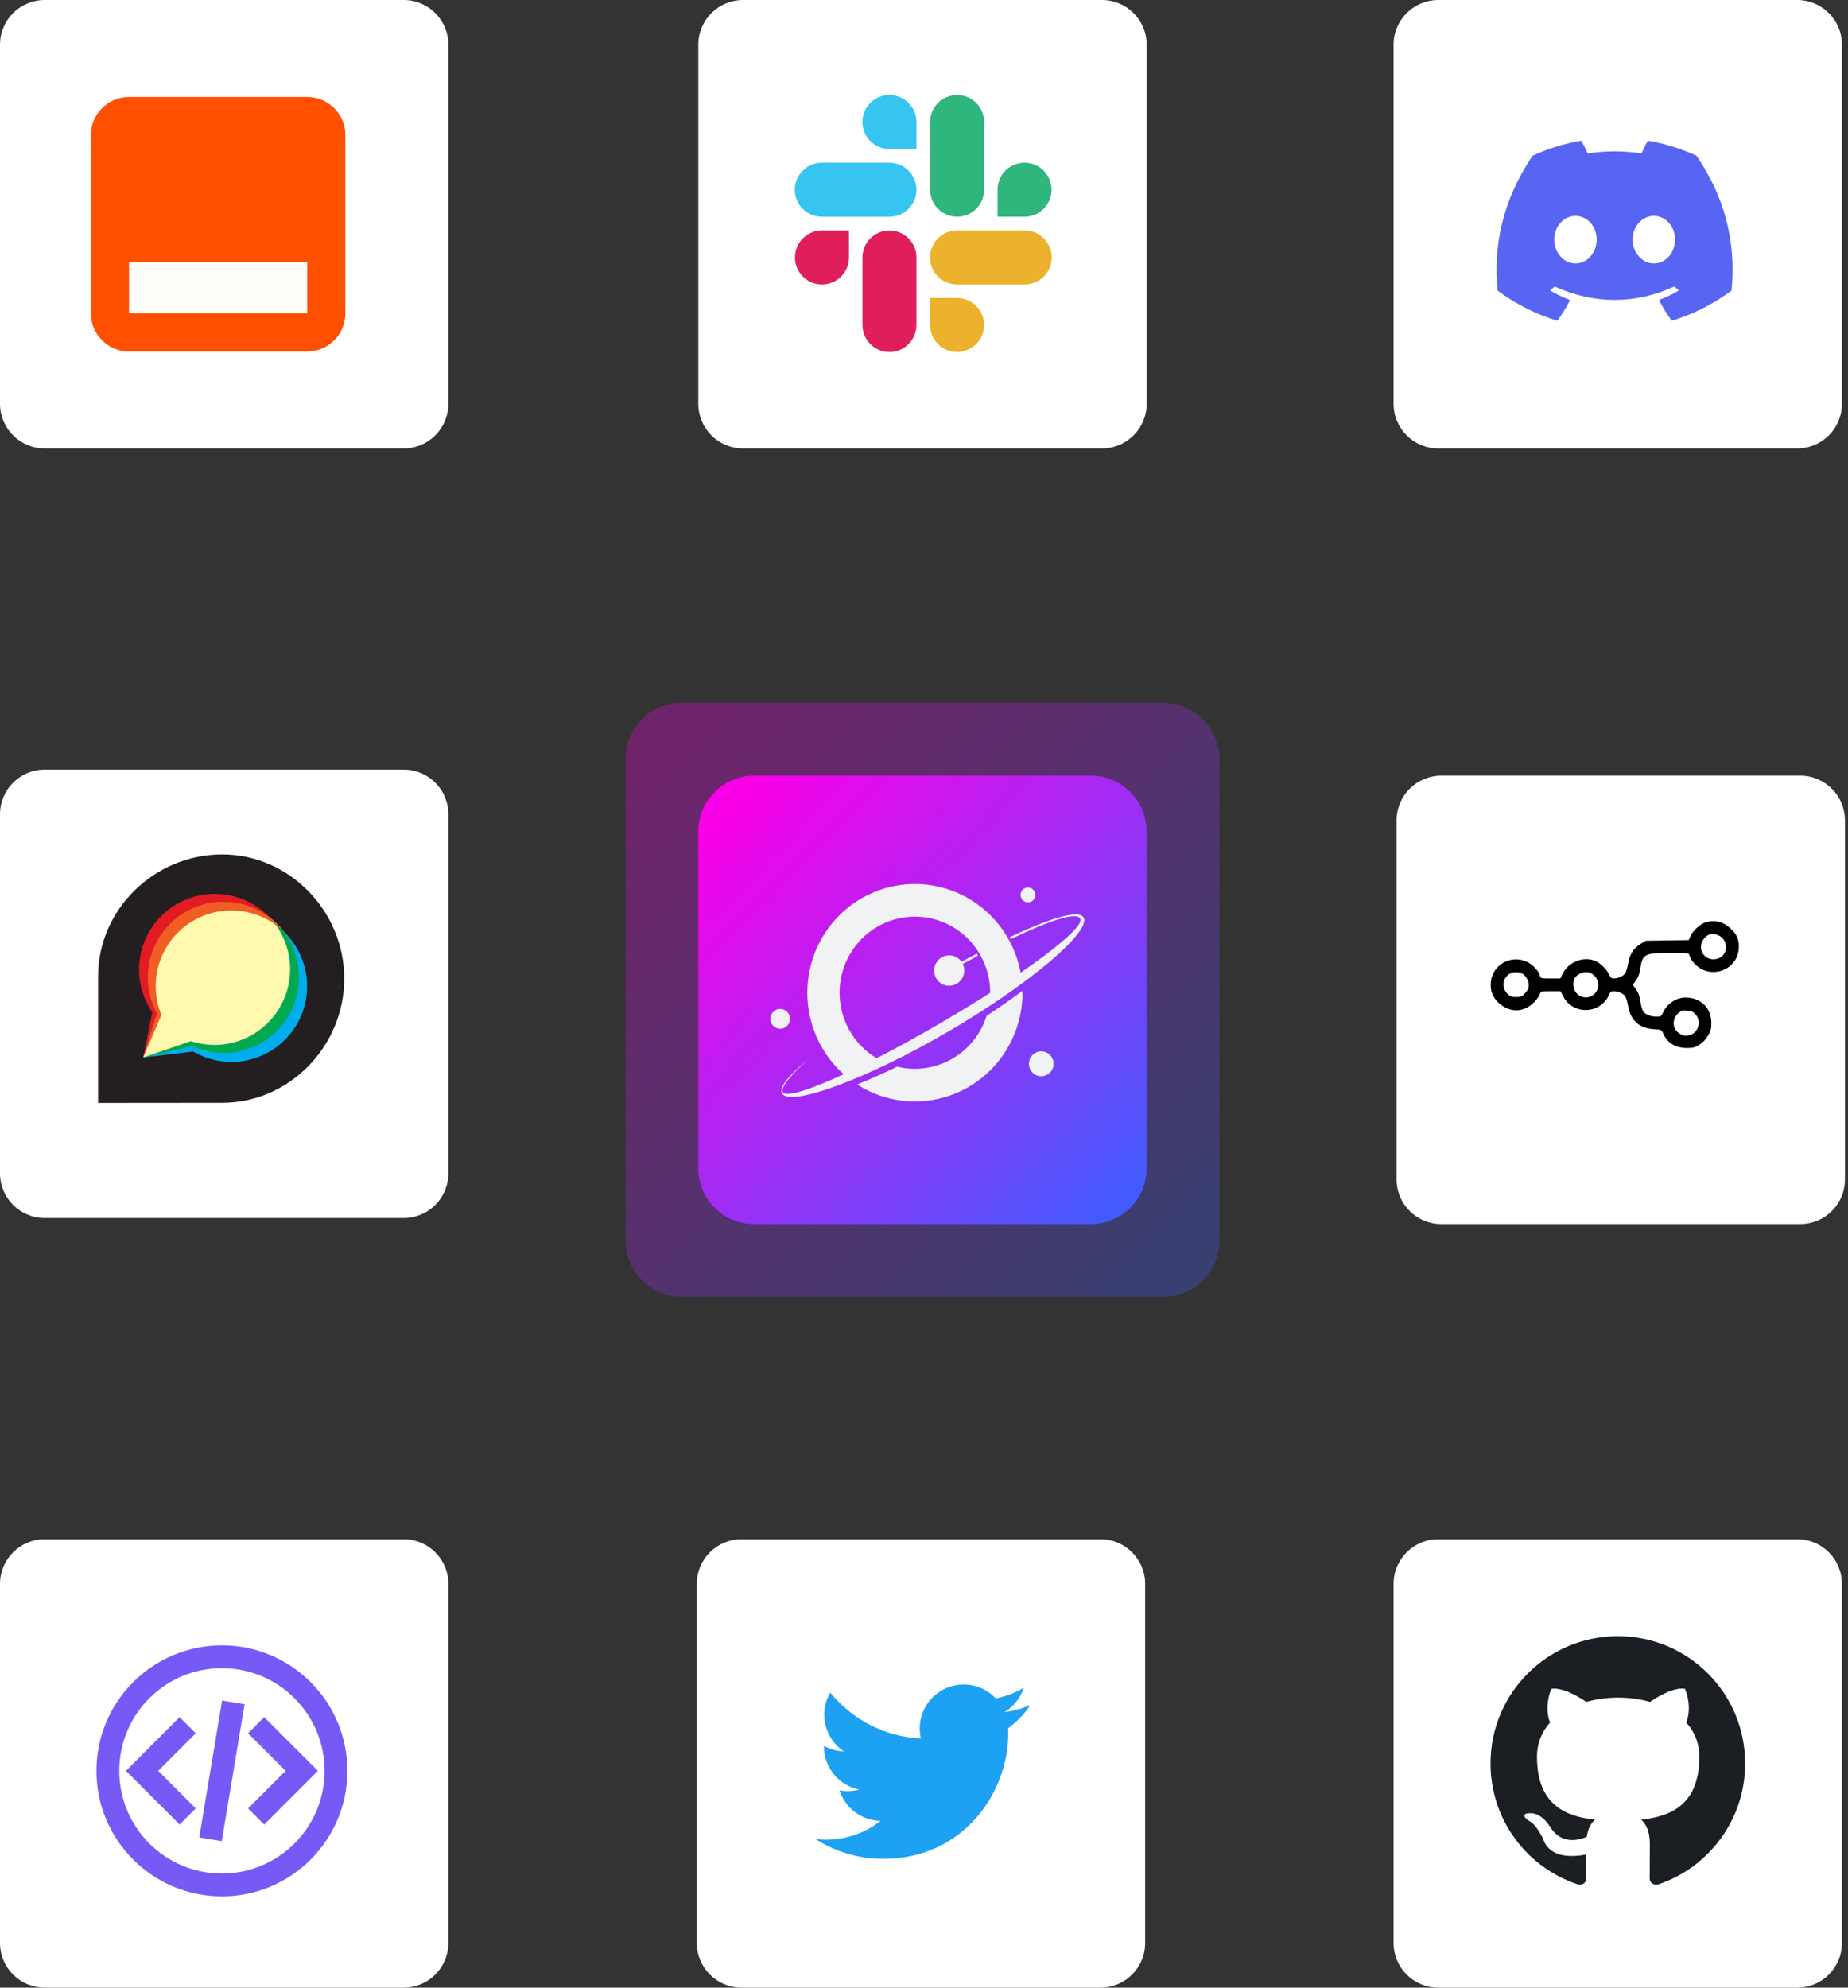 <svg width="305" height="328" viewBox="0 0 305 328" fill="none" xmlns="http://www.w3.org/2000/svg">
<rect x="0" y="0" width="305" height="328" fill="#333333" stroke="none"/>
<path opacity="0.3" d="M192.026 116H112.466C107.374 116 103.246 120.128 103.246 125.22V204.78C103.246 209.872 107.374 214 112.466 214H192.026C197.118 214 201.246 209.872 201.246 204.78V125.22C201.246 120.128 197.118 116 192.026 116Z" fill="url(#paint0_linear_1333_18)"/>
<path d="M180.026 128H124.466C119.374 128 115.246 132.128 115.246 137.22V192.78C115.246 197.872 119.374 202 124.466 202H180.026C185.118 202 189.246 197.872 189.246 192.78V137.22C189.246 132.128 185.118 128 180.026 128Z" fill="url(#paint1_linear_1333_18)"/>
<path fill-rule="evenodd" clip-rule="evenodd" d="M168.605 161.466C168.223 158.554 167.14 155.781 165.45 153.391C163.76 151 161.515 149.066 158.912 147.757C156.31 146.448 153.428 145.805 150.522 145.883C147.615 145.962 144.772 146.761 142.243 148.209C139.713 149.657 137.574 151.71 136.013 154.188C134.453 156.667 133.518 159.494 133.292 162.423C133.066 165.351 133.555 168.291 134.716 170.984C135.877 173.677 137.675 176.04 139.952 177.867C141.695 177.083 143.601 176.168 145.625 175.141C143.578 174.15 141.838 172.612 140.595 170.692C139.352 168.773 138.653 166.547 138.574 164.255C138.494 161.963 139.038 159.692 140.146 157.69C141.253 155.688 142.882 154.031 144.856 152.898C146.83 151.765 149.074 151.2 151.343 151.264C153.613 151.328 155.821 152.019 157.73 153.261C159.638 154.504 161.173 156.25 162.168 158.312C163.164 160.373 163.581 162.67 163.375 164.954C165.25 163.753 167.003 162.584 168.605 161.466ZM168.754 163.499C166.96 164.84 164.972 166.229 162.834 167.629C161.879 170.654 159.825 173.202 157.086 174.759C154.346 176.316 151.124 176.766 148.069 176.02C145.726 177.158 143.502 178.143 141.467 178.959C144.174 180.698 147.298 181.664 150.506 181.754C153.713 181.844 156.885 181.054 159.684 179.468C162.483 177.882 164.804 175.56 166.401 172.748C167.998 169.937 168.811 166.74 168.754 163.499Z" fill="#F1F2F3"/>
<path fill-rule="evenodd" clip-rule="evenodd" d="M171.852 177.603C172.255 177.604 172.649 177.483 172.985 177.257C173.32 177.031 173.581 176.71 173.736 176.334C173.89 175.958 173.931 175.544 173.852 175.145C173.774 174.745 173.58 174.378 173.295 174.09C173.01 173.802 172.647 173.606 172.252 173.526C171.857 173.447 171.447 173.488 171.075 173.643C170.702 173.799 170.384 174.063 170.16 174.401C169.936 174.74 169.816 175.138 169.816 175.545C169.816 176.091 170.031 176.614 170.413 177C170.794 177.386 171.312 177.603 171.852 177.603Z" fill="#F1F2F3"/>
<path fill-rule="evenodd" clip-rule="evenodd" d="M169.657 148.907C169.897 148.907 170.132 148.835 170.332 148.7C170.532 148.565 170.687 148.373 170.779 148.149C170.871 147.925 170.895 147.678 170.849 147.44C170.802 147.202 170.686 146.983 170.516 146.811C170.346 146.64 170.129 146.523 169.894 146.475C169.658 146.428 169.414 146.452 169.192 146.545C168.97 146.638 168.78 146.795 168.646 146.997C168.513 147.199 168.441 147.437 168.441 147.679C168.441 147.841 168.472 148 168.533 148.149C168.594 148.298 168.684 148.434 168.797 148.548C168.91 148.662 169.044 148.752 169.191 148.814C169.339 148.876 169.497 148.907 169.657 148.907Z" fill="#F1F2F3"/>
<path fill-rule="evenodd" clip-rule="evenodd" d="M128.764 169.765C129.085 169.765 129.398 169.669 129.665 169.489C129.931 169.309 130.139 169.053 130.261 168.754C130.384 168.455 130.415 168.125 130.353 167.808C130.29 167.49 130.135 167.199 129.908 166.97C129.681 166.742 129.392 166.586 129.077 166.524C128.763 166.461 128.437 166.494 128.141 166.619C127.845 166.743 127.593 166.954 127.415 167.224C127.238 167.493 127.144 167.81 127.145 168.134C127.146 168.567 127.317 168.982 127.621 169.288C127.924 169.594 128.336 169.765 128.764 169.765Z" fill="#F1F2F3"/>
<path fill-rule="evenodd" clip-rule="evenodd" d="M156.12 160.127C157.87 159.15 159.573 158.223 161.218 157.367C161.279 157.467 161.344 157.585 161.414 157.718C159.784 158.579 158.08 159.509 156.331 160.487L156.12 160.127ZM178.846 151.41C178.065 150.043 173.329 151.495 166.626 154.66C166.689 154.764 166.751 154.872 166.811 154.982C173.232 151.894 177.713 150.407 178.282 151.603C179.177 153.168 168.909 160.846 155.359 168.752C141.809 176.658 130.091 181.798 129.196 180.233C128.686 179.302 131.207 176.767 133.472 174.751C130.211 177.409 128.5 179.457 129.063 180.44C130.339 182.675 142.69 178.281 156.439 170.267C170.188 162.253 180.129 153.645 178.846 151.41Z" fill="#F1F2F3"/>
<path d="M154.51 161.426C154.22 160.924 154.112 160.335 154.204 159.761C154.295 159.187 154.581 158.663 155.012 158.279C155.444 157.894 155.994 157.672 156.569 157.651C157.144 157.63 157.708 157.811 158.166 158.164C158.623 158.516 158.946 159.018 159.078 159.584C159.21 160.15 159.144 160.744 158.891 161.266C158.638 161.788 158.213 162.206 157.69 162.447C157.166 162.688 156.576 162.738 156.02 162.589C155.703 162.509 155.406 162.364 155.146 162.165C154.887 161.965 154.67 161.713 154.51 161.426Z" fill="#F1F2F3"/>
<path d="M74 66.624V7.376C74 3.302 70.698 0 66.624 0L7.376 0C3.302 0 0 3.302 0 7.376V66.624C0 70.698 3.302 74 7.376 74H66.624C70.698 74 74 70.698 74 66.624Z" fill="white"/>
<path d="M304 66.624V7.376C304 3.302 300.698 0 296.624 0L237.376 0C233.302 0 230 3.302 230 7.376V66.624C230 70.698 233.302 74 237.376 74H296.624C300.698 74 304 70.698 304 66.624Z" fill="white"/>
<path d="M189.25 66.624V7.376C189.25 3.302 185.948 0 181.874 0L122.626 0C118.552 0 115.25 3.302 115.25 7.376V66.624C115.25 70.698 118.552 74 122.626 74H181.874C185.948 74 189.25 70.698 189.25 66.624Z" fill="white"/>
<path d="M146.795 38.03C144.335 38.03 142.34 40.025 142.34 42.485V53.629C142.34 56.089 144.335 58.084 146.795 58.084C149.255 58.084 151.25 56.089 151.25 53.629V42.485C151.248 40.025 149.253 38.03 146.795 38.03Z" fill="#E01E5A"/>
<path d="M131.203 42.485C131.203 44.947 133.2 46.943 135.662 46.943C138.123 46.943 140.12 44.947 140.12 42.485V38.026H135.665C135.663 38.026 135.663 38.026 135.662 38.026C133.2 38.026 131.203 40.023 131.203 42.485Z" fill="#E01E5A"/>
<path d="M146.8 15.673C146.798 15.673 146.796 15.673 146.794 15.673C144.333 15.673 142.336 17.67 142.336 20.131C142.336 22.593 144.333 24.59 146.794 24.59H151.249C151.249 22.061 151.249 22.676 151.249 20.122C151.248 17.664 149.256 15.673 146.8 15.673Z" fill="#36C5F0"/>
<path d="M135.63 35.767H146.795C149.257 35.767 151.254 33.77 151.254 31.308C151.254 28.846 149.257 26.85 146.795 26.85H135.63C133.169 26.85 131.172 28.846 131.172 31.308C131.172 33.77 133.169 35.767 135.63 35.767Z" fill="#36C5F0"/>
<path d="M169.086 26.848C166.628 26.848 164.637 28.839 164.637 31.297V31.306V35.765H169.092C171.553 35.765 173.55 33.768 173.55 31.306C173.55 28.845 171.553 26.848 169.092 26.848C169.09 26.848 169.088 26.848 169.086 26.848Z" fill="#2EB67D"/>
<path d="M153.508 20.131V31.308C153.508 33.768 155.503 35.763 157.963 35.763C160.423 35.763 162.418 33.768 162.418 31.308V20.131C162.418 17.671 160.423 15.676 157.963 15.676C155.503 15.676 153.508 17.671 153.508 20.131Z" fill="#2EB67D"/>
<path d="M162.414 53.625C162.414 51.165 160.419 49.17 157.959 49.17H153.504V53.628C153.506 56.087 155.499 58.08 157.959 58.08C160.419 58.08 162.414 56.085 162.414 53.625Z" fill="#ECB22E"/>
<path d="M169.123 38.026H157.958C155.497 38.026 153.5 40.023 153.5 42.485C153.5 44.947 155.497 46.943 157.958 46.943H169.123C171.585 46.943 173.582 44.947 173.582 42.485C173.582 40.023 171.585 38.026 169.123 38.026Z" fill="#ECB22E"/>
<path d="M304.496 194.624V135.376C304.496 131.302 301.194 128 297.12 128H237.872C233.798 128 230.496 131.302 230.496 135.376V194.624C230.496 198.698 233.798 202 237.872 202H297.12C301.194 202 304.496 198.698 304.496 194.624Z" fill="white"/>
<path d="M74 320.624V261.376C74 257.302 70.698 254 66.624 254H7.376C3.302 254 0 257.302 0 261.376V320.624C0 324.698 3.302 328 7.376 328H66.624C70.698 328 74 324.698 74 320.624Z" fill="white"/>
<path fill-rule="evenodd" clip-rule="evenodd" d="M36.624 312.93C25.189 312.93 15.918 303.66 15.918 292.224C15.918 280.788 25.189 271.518 36.624 271.518C48.06 271.518 57.331 280.788 57.331 292.224C57.331 303.66 48.06 312.93 36.624 312.93ZM36.624 309.165C45.981 309.165 53.566 301.58 53.566 292.224C53.566 282.867 45.981 275.282 36.624 275.282C27.268 275.282 19.683 282.867 19.683 292.224C19.683 301.58 27.268 309.165 36.624 309.165ZM29.646 301.084L32.308 298.422L26.11 292.224L32.308 286.025L29.646 283.363L20.785 292.224L29.646 301.084ZM40.941 286.025L43.603 283.363L52.464 292.224L43.603 301.084L40.941 298.422L47.14 292.224L40.941 286.025ZM32.887 303.209L36.6 303.828L40.365 281.239L36.651 280.62L32.887 303.209Z" fill="#775AF6"/>
<path d="M74 193.624V134.376C74 130.302 70.698 127 66.624 127H7.376C3.302 127 0 130.302 0 134.376V193.624C0 197.698 3.302 201 7.376 201H66.624C70.698 201 74 197.698 74 193.624Z" fill="white"/>
<path d="M304 320.624V261.376C304 257.302 300.698 254 296.624 254H237.376C233.302 254 230 257.302 230 261.376V320.624C230 324.698 233.302 328 237.376 328H296.624C300.698 328 304 324.698 304 320.624Z" fill="white"/>
<path d="M189 320.624V261.376C189 257.302 185.698 254 181.624 254H122.376C118.302 254 115 257.302 115 261.376V320.624C115 324.698 118.302 328 122.376 328H181.624C185.698 328 189 324.698 189 320.624Z" fill="white"/>
<path d="M169.94 281.398C168.634 281.972 167.241 282.363 165.773 282.541C167.269 281.64 168.419 280.219 168.963 278.525C167.561 279.343 166.006 279.939 164.351 280.271C163.03 278.857 161.146 277.972 159.055 277.972C155.047 277.972 151.798 281.221 151.798 285.224C151.798 285.799 151.865 286.352 151.985 286.882C145.953 286.597 140.606 283.7 137.028 279.321C136.398 280.386 136.046 281.624 136.046 282.972C136.046 285.494 137.329 287.711 139.273 289.013C138.083 288.975 136.963 288.647 135.987 288.104V288.194C135.987 291.712 138.484 294.646 141.807 295.314C141.198 295.478 140.555 295.566 139.896 295.566C139.432 295.566 138.988 295.522 138.544 295.439C139.475 298.32 142.151 300.42 145.335 300.479C142.857 302.425 139.717 303.584 136.335 303.584C135.76 303.584 135.186 303.55 134.609 303.485C137.838 305.541 141.642 306.743 145.755 306.743C159.109 306.743 166.403 295.687 166.403 286.115C166.403 285.806 166.403 285.495 166.381 285.186C167.798 284.169 169.036 282.885 170.009 281.427L169.94 281.398Z" fill="#1DA1F2"/>
<path d="M279.97 25.687C277.488 24.548 274.826 23.709 272.042 23.229C271.992 23.219 271.941 23.242 271.915 23.289C271.573 23.898 271.193 24.692 270.928 25.316C267.934 24.868 264.956 24.868 262.024 25.316C261.759 24.678 261.366 23.898 261.022 23.289C260.996 23.244 260.945 23.221 260.894 23.229C258.113 23.708 255.451 24.547 252.967 25.687C252.945 25.697 252.927 25.712 252.915 25.732C247.866 33.275 246.482 40.633 247.161 47.9C247.164 47.935 247.184 47.969 247.212 47.991C250.543 50.437 253.77 51.922 256.937 52.907C256.987 52.922 257.041 52.904 257.073 52.862C257.822 51.839 258.49 50.76 259.063 49.626C259.097 49.56 259.064 49.481 258.995 49.455C257.936 49.053 256.927 48.563 255.957 48.006C255.881 47.962 255.874 47.852 255.945 47.799C256.149 47.646 256.353 47.487 256.548 47.326C256.584 47.297 256.633 47.291 256.674 47.309C263.048 50.219 269.948 50.219 276.247 47.309C276.289 47.289 276.338 47.295 276.375 47.325C276.57 47.486 276.774 47.646 276.979 47.799C277.05 47.852 277.045 47.962 276.969 48.006C275.998 48.574 274.99 49.053 273.929 49.453C273.86 49.479 273.829 49.56 273.863 49.626C274.448 50.759 275.116 51.837 275.851 52.861C275.882 52.904 275.937 52.922 275.988 52.907C279.17 51.922 282.397 50.437 285.728 47.991C285.757 47.969 285.776 47.937 285.779 47.901C286.591 39.5 284.419 32.203 280.02 25.734C280.01 25.712 279.991 25.697 279.97 25.687ZM260.015 43.475C258.096 43.475 256.515 41.713 256.515 39.55C256.515 37.386 258.065 35.624 260.015 35.624C261.98 35.624 263.545 37.402 263.515 39.55C263.515 41.713 261.964 43.475 260.015 43.475ZM272.956 43.475C271.037 43.475 269.456 41.713 269.456 39.55C269.456 37.386 271.006 35.624 272.956 35.624C274.921 35.624 276.487 37.402 276.456 39.55C276.456 41.713 274.921 43.475 272.956 43.475Z" fill="#5865F2"/>
<path d="M281.429 152.228C280.623 152.473 279.362 153.63 279.011 154.453L278.713 155.136L275.174 155.189L271.635 155.241L270.776 155.767C269.602 156.503 268.971 157.449 268.726 158.938C268.604 159.604 268.411 160.34 268.271 160.55C268.008 161.024 267.097 161.462 266.361 161.462C265.94 161.462 265.8 161.339 265.537 160.761C265.169 159.937 264.101 158.903 263.242 158.553C261.35 157.765 258.844 158.746 257.915 160.673L257.53 161.462H255.9C254.341 161.462 254.271 161.444 254.166 161.059C253.973 160.235 253.044 159.236 252.063 158.746C249.435 157.467 246.351 159.149 246.053 162.022C245.913 163.459 246.334 164.598 247.403 165.544C249.242 167.191 251.59 167.103 253.255 165.316C253.693 164.861 254.096 164.265 254.166 164.02C254.271 163.564 254.288 163.564 255.918 163.564H257.565L258.003 164.423C259.58 167.559 264.206 167.384 265.572 164.125C265.765 163.669 265.905 163.564 266.326 163.564C267.097 163.564 268.008 163.985 268.271 164.475C268.411 164.685 268.604 165.421 268.726 166.087C269.129 168.4 270.566 169.679 272.914 169.837C274.193 169.924 274.228 169.942 274.456 170.468C275.121 172.062 276.488 172.921 278.345 172.938C279.414 172.938 279.694 172.868 280.448 172.412C281.026 172.044 281.499 171.571 281.885 170.923C282.358 170.117 282.445 169.802 282.445 168.838C282.445 166.332 280.711 164.615 278.17 164.615C276.646 164.615 275.121 165.632 274.473 167.086C274.175 167.734 274.105 167.769 273.387 167.769C272.423 167.769 271.512 167.401 271.179 166.858C271.021 166.648 270.829 165.912 270.723 165.229C270.601 164.353 270.391 163.792 270.023 163.266L269.479 162.513L270.023 161.759C270.391 161.234 270.601 160.673 270.723 159.797C271.091 157.432 271.442 157.256 275.682 157.256C278.713 157.256 278.731 157.256 278.836 157.659C279.029 158.483 279.957 159.482 280.938 159.972C283.567 161.251 286.721 159.517 286.966 156.678C287.089 155.224 286.756 154.313 285.722 153.314C284.46 152.088 283.006 151.72 281.429 152.228ZM284.232 154.768C285.214 155.732 285.021 157.449 283.847 158.045C282.27 158.851 280.518 157.694 280.746 155.977C280.833 155.277 281.394 154.541 282.007 154.26C282.638 153.98 283.689 154.208 284.232 154.768ZM251.222 160.656C251.836 160.988 252.309 161.812 252.309 162.565C252.309 163.074 252.168 163.371 251.713 163.879C251.17 164.458 251.03 164.528 250.224 164.528C249.47 164.528 249.26 164.44 248.787 163.985C247.788 162.986 247.946 161.444 249.137 160.708C249.68 160.358 250.662 160.34 251.222 160.656ZM262.979 160.866C263.733 161.497 263.995 162.425 263.645 163.266C262.734 165.439 259.668 164.791 259.668 162.425C259.668 161.602 259.913 161.181 260.596 160.761C261.402 160.27 262.331 160.305 262.979 160.866ZM279.852 167.401C280.746 168.4 280.395 170.17 279.204 170.678C278.38 171.011 277.907 170.993 277.224 170.573C275.962 169.802 275.892 168.137 277.049 167.156C277.539 166.735 277.732 166.683 278.486 166.771C279.186 166.823 279.449 166.963 279.852 167.401Z" fill="black"/>
<path d="M36.673 141C25.545 141 16.188 150.017 16.188 161.142V182L36.67 181.981C47.791 181.981 56.812 172.617 56.812 161.495C56.812 150.373 47.784 141 36.673 141Z" fill="#231F20"/>
<path d="M36.872 148.796C32.473 148.799 28.4 151.115 26.149 154.895C23.899 158.675 23.803 163.36 25.896 167.228L23.637 174.496L31.749 172.663C33.447 173.429 35.294 173.806 37.157 173.765C39.019 173.724 40.848 173.267 42.511 172.428C44.173 171.588 45.627 170.388 46.765 168.913C47.904 167.439 48.698 165.729 49.09 163.908C49.481 162.087 49.461 160.202 49.029 158.39C48.598 156.578 47.767 154.886 46.596 153.437C45.426 151.988 43.946 150.819 42.266 150.016C40.585 149.213 38.746 148.796 36.884 148.796H36.872Z" fill="#FFF9AE"/>
<path d="M46.777 153.686C50.239 158.224 50.18 164.534 46.634 169.007C43.087 173.481 36.959 174.978 31.749 172.644L23.637 174.5L31.894 173.524C37.369 176.731 44.379 175.32 48.185 170.244C51.992 165.168 51.386 158.044 46.776 153.685L46.777 153.686Z" fill="#00AEEF"/>
<path d="M44.479 151.384C48.396 155.536 48.995 161.817 45.936 166.637C42.876 171.457 36.937 173.585 31.513 171.807L23.637 174.5L31.749 172.663C37.527 175.273 44.344 173.137 47.598 167.696C50.852 162.254 49.511 155.239 44.478 151.383L44.479 151.384Z" fill="#00A94F"/>
<path d="M26.642 167.505C25.547 164.861 25.393 161.921 26.207 159.177C27.021 156.433 28.753 154.052 31.113 152.432C33.472 150.812 36.317 150.053 39.17 150.28C42.023 150.508 44.712 151.709 46.785 153.682C44.875 151.184 42.093 149.498 38.995 148.962C35.897 148.425 32.71 149.078 30.072 150.789C27.434 152.5 25.538 155.143 24.764 158.191C23.99 161.239 24.394 164.466 25.896 167.229L23.637 174.496L26.642 167.505Z" fill="#F15D22"/>
<path d="M25.896 167.228C24.537 164.714 24.081 161.809 24.605 158.999C25.13 156.189 26.603 153.644 28.778 151.789C30.953 149.934 33.699 148.882 36.557 148.808C39.414 148.734 42.211 149.643 44.479 151.383C42.316 149.111 39.377 147.736 36.246 147.532C33.115 147.328 30.023 148.311 27.584 150.283C25.144 152.256 23.537 155.075 23.082 158.179C22.626 161.283 23.356 164.444 25.125 167.035L23.64 174.499L25.896 167.228Z" fill="#E31B23"/>
<path fill-rule="evenodd" clip-rule="evenodd" d="M267.013 270C255.403 270 246 279.403 246 291.013C246 300.311 252.015 308.165 260.368 310.949C261.418 311.133 261.812 310.503 261.812 309.951C261.812 309.452 261.786 307.797 261.786 306.037C256.507 307.009 255.141 304.75 254.72 303.568C254.484 302.964 253.46 301.099 252.567 300.6C251.831 300.206 250.78 299.234 252.54 299.208C254.195 299.182 255.377 300.732 255.771 301.362C257.662 304.54 260.683 303.647 261.891 303.096C262.075 301.73 262.626 300.81 263.231 300.285C258.555 299.76 253.67 297.947 253.67 289.91C253.67 287.625 254.484 285.733 255.824 284.263C255.613 283.737 254.878 281.583 256.034 278.694C256.034 278.694 257.794 278.143 261.812 280.848C263.493 280.375 265.279 280.139 267.066 280.139C268.852 280.139 270.638 280.375 272.319 280.848C276.337 278.116 278.097 278.694 278.097 278.694C279.253 281.583 278.518 283.737 278.307 284.263C279.647 285.733 280.461 287.598 280.461 289.91C280.461 297.974 275.55 299.76 270.874 300.285C271.636 300.942 272.292 302.202 272.292 304.172C272.292 306.983 272.266 309.242 272.266 309.951C272.266 310.503 272.66 311.159 273.711 310.949C282.011 308.165 288.026 300.285 288.026 291.013C288.026 279.403 278.623 270 267.013 270Z" fill="#1B1F23"/>
<path d="M50.7 16H21.3C17.821 16 15 18.821 15 22.3V51.7C15 55.179 17.821 58 21.3 58H50.7C54.179 58 57 55.179 57 51.7V22.3C57 18.821 54.179 16 50.7 16Z" fill="#FF4F00"/>
<path d="M50.701 43.3H21.301V51.7H50.701V43.3Z" fill="#FFFDF9"/>
<defs>
<linearGradient id="paint0_linear_1333_18" x1="100.306" y1="113.55" x2="201.246" y2="214" gradientUnits="userSpaceOnUse">
<stop offset="0.094" stop-color="#FA00E9"/>
<stop offset="1" stop-color="#3860FF"/>
</linearGradient>
<linearGradient id="paint1_linear_1333_18" x1="113.026" y1="126.15" x2="189.246" y2="202" gradientUnits="userSpaceOnUse">
<stop offset="0.094" stop-color="#FA00E9"/>
<stop offset="1" stop-color="#3860FF"/>
</linearGradient>
</defs>
</svg>
